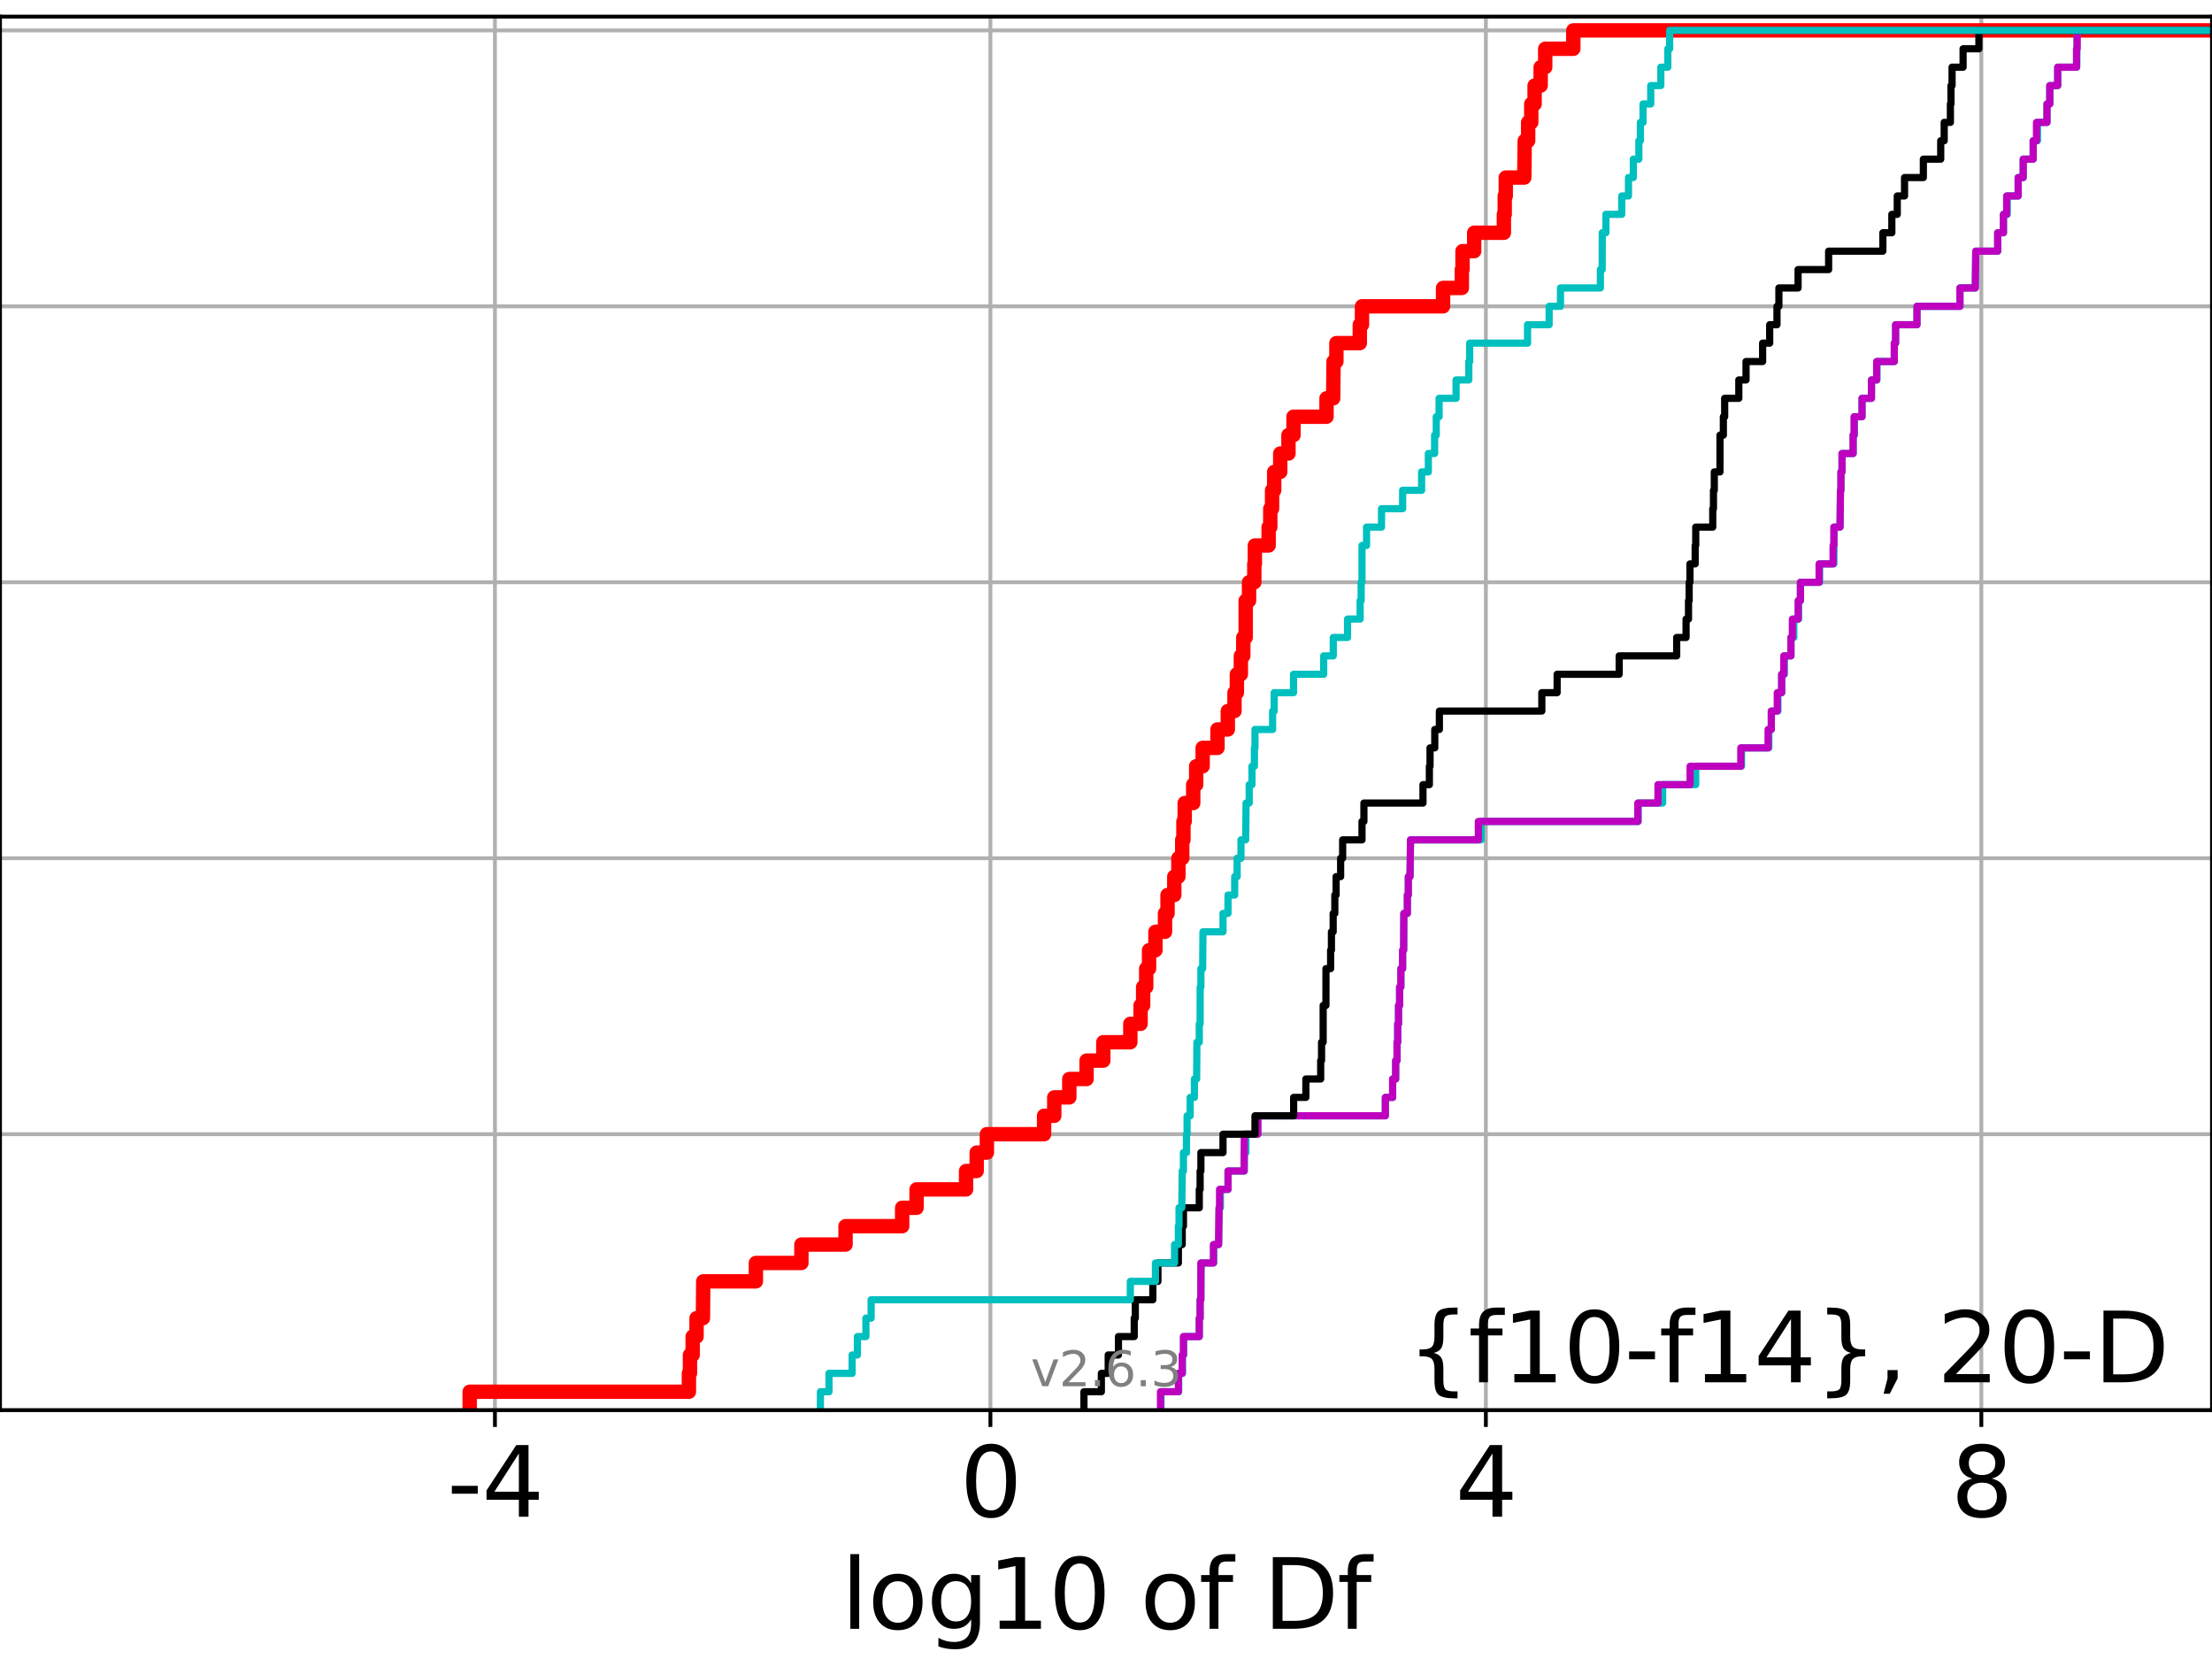 <?xml version="1.0" encoding="utf-8" standalone="no"?>
<!DOCTYPE svg PUBLIC "-//W3C//DTD SVG 1.1//EN"
  "http://www.w3.org/Graphics/SVG/1.1/DTD/svg11.dtd">
<svg xmlns:xlink="http://www.w3.org/1999/xlink" width="460.8pt" height="345.6pt" viewBox="0 0 460.8 345.6" xmlns="http://www.w3.org/2000/svg" version="1.1">
 <defs>
  <style type="text/css">*{stroke-linejoin: round; stroke-linecap: butt}</style>
 </defs>
 <g id="figure_1">
  <g id="patch_1">
   <path d="M 0 345.6 
L 460.8 345.6 
L 460.8 0 
L 0 0 
z
" style="fill: #ffffff"/>
  </g>
  <g id="axes_1">
   <g id="patch_2">
    <path d="M 0 293.76 
L 460.8 293.76 
L 460.8 3.456 
L 0 3.456 
z
" style="fill: #ffffff"/>
   </g>
   <g id="matplotlib.axis_1">
    <g id="xtick_1">
     <g id="line2d_1">
      <path d="M 103.104 293.76 
L 103.104 3.456 
" clip-path="url(#p153721c819)" style="fill: none; stroke: #b0b0b0; stroke-width: 0.8; stroke-linecap: square"/>
     </g>
     <g id="line2d_2">
      <defs>
       <path id="ma33c298606" d="M 0 0 
L 0 3.5 
" style="stroke: #000000; stroke-width: 0.8"/>
      </defs>
      <g>
       <use xlink:href="#ma33c298606" x="103.104" y="293.76" style="stroke: #000000; stroke-width: 0.8"/>
      </g>
     </g>
     <g id="text_1">
      <!-- -4 -->
      <g transform="translate(93.133 315.957) scale(0.2 -0.2)">
       <defs>
        <path id="DejaVuSans-2d" d="M 313 2009 
L 1997 2009 
L 1997 1497 
L 313 1497 
L 313 2009 
z
" transform="scale(0.016)"/>
        <path id="DejaVuSans-34" d="M 2419 4116 
L 825 1625 
L 2419 1625 
L 2419 4116 
z
M 2253 4666 
L 3047 4666 
L 3047 1625 
L 3713 1625 
L 3713 1100 
L 3047 1100 
L 3047 0 
L 2419 0 
L 2419 1100 
L 313 1100 
L 313 1709 
L 2253 4666 
z
" transform="scale(0.016)"/>
       </defs>
       <use xlink:href="#DejaVuSans-2d"/>
       <use xlink:href="#DejaVuSans-34" x="36.084"/>
      </g>
     </g>
    </g>
    <g id="xtick_2">
     <g id="line2d_3">
      <path d="M 206.319 293.76 
L 206.319 3.456 
" clip-path="url(#p153721c819)" style="fill: none; stroke: #b0b0b0; stroke-width: 0.8; stroke-linecap: square"/>
     </g>
     <g id="line2d_4">
      <g>
       <use xlink:href="#ma33c298606" x="206.319" y="293.76" style="stroke: #000000; stroke-width: 0.8"/>
      </g>
     </g>
     <g id="text_2">
      <!-- 0 -->
      <g transform="translate(199.956 315.957) scale(0.2 -0.2)">
       <defs>
        <path id="DejaVuSans-30" d="M 2034 4250 
Q 1547 4250 1301 3770 
Q 1056 3291 1056 2328 
Q 1056 1369 1301 889 
Q 1547 409 2034 409 
Q 2525 409 2770 889 
Q 3016 1369 3016 2328 
Q 3016 3291 2770 3770 
Q 2525 4250 2034 4250 
z
M 2034 4750 
Q 2819 4750 3233 4129 
Q 3647 3509 3647 2328 
Q 3647 1150 3233 529 
Q 2819 -91 2034 -91 
Q 1250 -91 836 529 
Q 422 1150 422 2328 
Q 422 3509 836 4129 
Q 1250 4750 2034 4750 
z
" transform="scale(0.016)"/>
       </defs>
       <use xlink:href="#DejaVuSans-30"/>
      </g>
     </g>
    </g>
    <g id="xtick_3">
     <g id="line2d_5">
      <path d="M 309.534 293.76 
L 309.534 3.456 
" clip-path="url(#p153721c819)" style="fill: none; stroke: #b0b0b0; stroke-width: 0.8; stroke-linecap: square"/>
     </g>
     <g id="line2d_6">
      <g>
       <use xlink:href="#ma33c298606" x="309.534" y="293.76" style="stroke: #000000; stroke-width: 0.8"/>
      </g>
     </g>
     <g id="text_3">
      <!-- 4 -->
      <g transform="translate(303.171 315.957) scale(0.2 -0.2)">
       <use xlink:href="#DejaVuSans-34"/>
      </g>
     </g>
    </g>
    <g id="xtick_4">
     <g id="line2d_7">
      <path d="M 412.749 293.76 
L 412.749 3.456 
" clip-path="url(#p153721c819)" style="fill: none; stroke: #b0b0b0; stroke-width: 0.8; stroke-linecap: square"/>
     </g>
     <g id="line2d_8">
      <g>
       <use xlink:href="#ma33c298606" x="412.749" y="293.76" style="stroke: #000000; stroke-width: 0.8"/>
      </g>
     </g>
     <g id="text_4">
      <!-- 8 -->
      <g transform="translate(406.387 315.957) scale(0.2 -0.2)">
       <defs>
        <path id="DejaVuSans-38" d="M 2034 2216 
Q 1584 2216 1326 1975 
Q 1069 1734 1069 1313 
Q 1069 891 1326 650 
Q 1584 409 2034 409 
Q 2484 409 2743 651 
Q 3003 894 3003 1313 
Q 3003 1734 2745 1975 
Q 2488 2216 2034 2216 
z
M 1403 2484 
Q 997 2584 770 2862 
Q 544 3141 544 3541 
Q 544 4100 942 4425 
Q 1341 4750 2034 4750 
Q 2731 4750 3128 4425 
Q 3525 4100 3525 3541 
Q 3525 3141 3298 2862 
Q 3072 2584 2669 2484 
Q 3125 2378 3379 2068 
Q 3634 1759 3634 1313 
Q 3634 634 3220 271 
Q 2806 -91 2034 -91 
Q 1263 -91 848 271 
Q 434 634 434 1313 
Q 434 1759 690 2068 
Q 947 2378 1403 2484 
z
M 1172 3481 
Q 1172 3119 1398 2916 
Q 1625 2713 2034 2713 
Q 2441 2713 2670 2916 
Q 2900 3119 2900 3481 
Q 2900 3844 2670 4047 
Q 2441 4250 2034 4250 
Q 1625 4250 1398 4047 
Q 1172 3844 1172 3481 
z
" transform="scale(0.016)"/>
       </defs>
       <use xlink:href="#DejaVuSans-38"/>
      </g>
     </g>
    </g>
    <g id="text_5">
     <!-- log10 of Df -->
     <g transform="translate(175.214 339.313) scale(0.2 -0.2)">
      <defs>
       <path id="DejaVuSans-6c" d="M 603 4863 
L 1178 4863 
L 1178 0 
L 603 0 
L 603 4863 
z
" transform="scale(0.016)"/>
       <path id="DejaVuSans-6f" d="M 1959 3097 
Q 1497 3097 1228 2736 
Q 959 2375 959 1747 
Q 959 1119 1226 758 
Q 1494 397 1959 397 
Q 2419 397 2687 759 
Q 2956 1122 2956 1747 
Q 2956 2369 2687 2733 
Q 2419 3097 1959 3097 
z
M 1959 3584 
Q 2709 3584 3137 3096 
Q 3566 2609 3566 1747 
Q 3566 888 3137 398 
Q 2709 -91 1959 -91 
Q 1206 -91 779 398 
Q 353 888 353 1747 
Q 353 2609 779 3096 
Q 1206 3584 1959 3584 
z
" transform="scale(0.016)"/>
       <path id="DejaVuSans-67" d="M 2906 1791 
Q 2906 2416 2648 2759 
Q 2391 3103 1925 3103 
Q 1463 3103 1205 2759 
Q 947 2416 947 1791 
Q 947 1169 1205 825 
Q 1463 481 1925 481 
Q 2391 481 2648 825 
Q 2906 1169 2906 1791 
z
M 3481 434 
Q 3481 -459 3084 -895 
Q 2688 -1331 1869 -1331 
Q 1566 -1331 1297 -1286 
Q 1028 -1241 775 -1147 
L 775 -588 
Q 1028 -725 1275 -790 
Q 1522 -856 1778 -856 
Q 2344 -856 2625 -561 
Q 2906 -266 2906 331 
L 2906 616 
Q 2728 306 2450 153 
Q 2172 0 1784 0 
Q 1141 0 747 490 
Q 353 981 353 1791 
Q 353 2603 747 3093 
Q 1141 3584 1784 3584 
Q 2172 3584 2450 3431 
Q 2728 3278 2906 2969 
L 2906 3500 
L 3481 3500 
L 3481 434 
z
" transform="scale(0.016)"/>
       <path id="DejaVuSans-31" d="M 794 531 
L 1825 531 
L 1825 4091 
L 703 3866 
L 703 4441 
L 1819 4666 
L 2450 4666 
L 2450 531 
L 3481 531 
L 3481 0 
L 794 0 
L 794 531 
z
" transform="scale(0.016)"/>
       <path id="DejaVuSans-20" transform="scale(0.016)"/>
       <path id="DejaVuSans-66" d="M 2375 4863 
L 2375 4384 
L 1825 4384 
Q 1516 4384 1395 4259 
Q 1275 4134 1275 3809 
L 1275 3500 
L 2222 3500 
L 2222 3053 
L 1275 3053 
L 1275 0 
L 697 0 
L 697 3053 
L 147 3053 
L 147 3500 
L 697 3500 
L 697 3744 
Q 697 4328 969 4595 
Q 1241 4863 1831 4863 
L 2375 4863 
z
" transform="scale(0.016)"/>
       <path id="DejaVuSans-44" d="M 1259 4147 
L 1259 519 
L 2022 519 
Q 2988 519 3436 956 
Q 3884 1394 3884 2338 
Q 3884 3275 3436 3711 
Q 2988 4147 2022 4147 
L 1259 4147 
z
M 628 4666 
L 1925 4666 
Q 3281 4666 3915 4102 
Q 4550 3538 4550 2338 
Q 4550 1131 3912 565 
Q 3275 0 1925 0 
L 628 0 
L 628 4666 
z
" transform="scale(0.016)"/>
      </defs>
      <use xlink:href="#DejaVuSans-6c"/>
      <use xlink:href="#DejaVuSans-6f" x="27.783"/>
      <use xlink:href="#DejaVuSans-67" x="88.965"/>
      <use xlink:href="#DejaVuSans-31" x="152.441"/>
      <use xlink:href="#DejaVuSans-30" x="216.064"/>
      <use xlink:href="#DejaVuSans-20" x="279.688"/>
      <use xlink:href="#DejaVuSans-6f" x="311.475"/>
      <use xlink:href="#DejaVuSans-66" x="372.656"/>
      <use xlink:href="#DejaVuSans-20" x="407.861"/>
      <use xlink:href="#DejaVuSans-44" x="439.648"/>
      <use xlink:href="#DejaVuSans-66" x="516.65"/>
     </g>
    </g>
   </g>
   <g id="matplotlib.axis_2">
    <g id="ytick_1">
     <g id="line2d_9">
      <path d="M 0 293.76 
L 460.8 293.76 
" clip-path="url(#p153721c819)" style="fill: none; stroke: #b0b0b0; stroke-width: 0.8; stroke-linecap: square"/>
     </g>
     <g id="line2d_10">
      <defs>
       <path id="m839614f2f6" d="M 0 0 
L -3.5 0 
" style="stroke: #000000; stroke-width: 0.8"/>
      </defs>
      <g>
       <use xlink:href="#m839614f2f6" x="0" y="293.76" style="stroke: #000000; stroke-width: 0.8"/>
      </g>
     </g>
    </g>
    <g id="ytick_2">
     <g id="line2d_11">
      <path d="M 0 236.274 
L 460.8 236.274 
" clip-path="url(#p153721c819)" style="fill: none; stroke: #b0b0b0; stroke-width: 0.8; stroke-linecap: square"/>
     </g>
     <g id="line2d_12">
      <g>
       <use xlink:href="#m839614f2f6" x="0" y="236.274" style="stroke: #000000; stroke-width: 0.8"/>
      </g>
     </g>
    </g>
    <g id="ytick_3">
     <g id="line2d_13">
      <path d="M 0 178.788 
L 460.8 178.788 
" clip-path="url(#p153721c819)" style="fill: none; stroke: #b0b0b0; stroke-width: 0.8; stroke-linecap: square"/>
     </g>
     <g id="line2d_14">
      <g>
       <use xlink:href="#m839614f2f6" x="0" y="178.788" style="stroke: #000000; stroke-width: 0.8"/>
      </g>
     </g>
    </g>
    <g id="ytick_4">
     <g id="line2d_15">
      <path d="M 0 121.302 
L 460.8 121.302 
" clip-path="url(#p153721c819)" style="fill: none; stroke: #b0b0b0; stroke-width: 0.8; stroke-linecap: square"/>
     </g>
     <g id="line2d_16">
      <g>
       <use xlink:href="#m839614f2f6" x="0" y="121.302" style="stroke: #000000; stroke-width: 0.8"/>
      </g>
     </g>
    </g>
    <g id="ytick_5">
     <g id="line2d_17">
      <path d="M 0 63.816 
L 460.8 63.816 
" clip-path="url(#p153721c819)" style="fill: none; stroke: #b0b0b0; stroke-width: 0.8; stroke-linecap: square"/>
     </g>
     <g id="line2d_18">
      <g>
       <use xlink:href="#m839614f2f6" x="0" y="63.816" style="stroke: #000000; stroke-width: 0.8"/>
      </g>
     </g>
    </g>
    <g id="ytick_6">
     <g id="line2d_19">
      <path d="M 0 6.33 
L 460.8 6.33 
" clip-path="url(#p153721c819)" style="fill: none; stroke: #b0b0b0; stroke-width: 0.8; stroke-linecap: square"/>
     </g>
     <g id="line2d_20">
      <g>
       <use xlink:href="#m839614f2f6" x="0" y="6.33" style="stroke: #000000; stroke-width: 0.8"/>
      </g>
     </g>
    </g>
   </g>
   <g id="line2d_21">
    <path d="M 97.843 293.76 
L 97.843 289.928 
L 143.511 289.928 
L 143.511 286.095 
L 143.731 286.095 
L 143.731 282.263 
L 144.294 282.263 
L 144.294 278.43 
L 145.106 278.43 
L 145.106 274.598 
L 146.436 274.598 
L 146.503 266.933 
L 157.466 266.933 
L 157.466 263.101 
L 166.945 263.101 
L 166.945 259.268 
L 176.139 259.268 
L 176.139 255.436 
L 187.937 255.436 
L 187.937 251.604 
L 190.94 251.604 
L 190.94 247.771 
L 201.251 247.771 
L 201.251 243.939 
L 203.46 243.939 
L 203.46 240.106 
L 205.584 240.106 
L 205.584 236.274 
L 217.501 236.274 
L 217.501 232.442 
L 219.621 232.442 
L 219.621 228.609 
L 222.757 228.609 
L 222.757 224.777 
L 226.352 224.777 
L 226.352 220.944 
L 229.842 220.944 
L 229.842 217.112 
L 235.469 217.112 
L 235.469 213.28 
L 237.607 213.28 
L 237.607 209.447 
L 238.138 209.447 
L 238.138 205.615 
L 238.776 205.615 
L 238.776 201.782 
L 239.371 201.782 
L 239.371 197.95 
L 240.7 197.95 
L 240.7 194.118 
L 242.692 194.118 
L 242.692 190.285 
L 243.217 190.285 
L 243.217 186.453 
L 244.625 186.453 
L 244.625 182.621 
L 245.477 182.621 
L 245.477 178.788 
L 246.279 178.788 
L 246.279 174.956 
L 246.531 174.956 
L 246.531 171.123 
L 246.789 171.123 
L 246.789 167.291 
L 248.569 167.291 
L 248.569 163.459 
L 249.186 163.459 
L 249.186 159.626 
L 250.535 159.626 
L 250.535 155.794 
L 253.625 155.794 
L 253.625 151.961 
L 255.775 151.961 
L 255.775 148.129 
L 257.169 148.129 
L 257.169 144.297 
L 257.661 144.297 
L 257.661 140.464 
L 258.494 140.464 
L 258.494 136.632 
L 258.999 136.632 
L 258.999 132.799 
L 259.493 132.799 
L 259.499 125.135 
L 260.198 125.135 
L 260.198 121.302 
L 261.296 121.302 
L 261.296 117.47 
L 261.408 117.47 
L 261.408 113.637 
L 264.278 113.637 
L 264.278 109.805 
L 264.624 109.805 
L 264.624 105.973 
L 264.996 105.973 
L 264.996 102.14 
L 265.439 102.14 
L 265.439 98.308 
L 266.698 98.308 
L 266.698 94.475 
L 268.411 94.475 
L 268.411 90.643 
L 269.463 90.643 
L 269.463 86.811 
L 276.34 86.811 
L 276.34 82.978 
L 277.727 82.978 
L 277.804 75.313 
L 278.393 75.313 
L 278.393 71.481 
L 283.272 71.481 
L 283.272 67.649 
L 283.729 67.649 
L 283.729 63.816 
L 300.616 63.816 
L 300.616 59.984 
L 304.527 59.984 
L 304.527 56.151 
L 304.669 56.151 
L 304.669 52.319 
L 307.101 52.319 
L 307.101 48.487 
L 313.286 48.487 
L 313.286 44.654 
L 313.462 44.654 
L 313.462 40.822 
L 313.678 40.822 
L 313.678 36.989 
L 317.536 36.989 
L 317.628 29.325 
L 318.343 29.325 
L 318.343 25.492 
L 318.988 25.492 
L 318.988 21.66 
L 319.687 21.66 
L 319.687 17.827 
L 320.95 17.827 
L 320.95 13.995 
L 321.9 13.995 
L 321.9 10.163 
L 327.752 10.163 
L 327.752 6.33 
L 327.752 6.33 
L 460.8 6.33 
L 460.8 6.33 
" clip-path="url(#p153721c819)" style="fill: none; stroke: #ff0000; stroke-width: 3; stroke-linecap: square"/>
   </g>
   <g id="line2d_22">
    <path d="M 241.855 293.76 
L 241.855 289.928 
L 245.539 289.928 
L 245.539 286.095 
L 246.33 286.095 
L 246.33 282.263 
L 246.585 282.263 
L 246.585 278.43 
L 249.832 278.43 
L 249.832 274.598 
L 250.007 274.598 
L 250.007 270.766 
L 250.17 270.766 
L 250.217 263.101 
L 252.844 263.101 
L 252.844 259.268 
L 253.853 259.268 
L 253.955 251.604 
L 254.229 251.604 
L 254.229 247.771 
L 255.823 247.771 
L 255.823 243.939 
L 259.228 243.939 
L 259.228 240.106 
L 259.529 240.106 
L 259.529 236.274 
L 262.024 236.274 
L 262.024 232.442 
L 288.593 232.442 
L 288.593 228.609 
L 290.124 228.609 
L 290.124 224.777 
L 290.747 224.777 
L 290.747 220.944 
L 291.051 220.944 
L 291.051 217.112 
L 291.167 217.112 
L 291.167 213.28 
L 291.34 213.28 
L 291.34 209.447 
L 291.562 209.447 
L 291.562 205.615 
L 291.836 205.615 
L 291.836 201.782 
L 292.192 201.782 
L 292.192 197.95 
L 292.409 197.95 
L 292.445 190.285 
L 293.181 190.285 
L 293.181 186.453 
L 293.379 186.453 
L 293.379 182.621 
L 293.738 182.621 
L 293.834 174.956 
L 308.543 174.956 
L 308.543 171.123 
L 341.28 171.123 
L 341.28 167.291 
L 346.355 167.291 
L 346.355 163.459 
L 353.249 163.459 
L 353.249 159.626 
L 362.79 159.626 
L 362.79 155.794 
L 368.484 155.794 
L 368.484 151.961 
L 368.997 151.961 
L 368.997 148.129 
L 370.372 148.129 
L 370.372 144.297 
L 371.152 144.297 
L 371.152 140.464 
L 371.726 140.464 
L 371.726 136.632 
L 373.093 136.632 
L 373.093 132.799 
L 373.686 132.799 
L 373.686 128.967 
L 374.682 128.967 
L 374.682 125.135 
L 375.062 125.135 
L 375.062 121.302 
L 379.056 121.302 
L 379.056 117.47 
L 382.031 117.47 
L 382.074 109.805 
L 383.316 109.805 
L 383.403 102.14 
L 383.502 102.14 
L 383.502 98.308 
L 383.723 98.308 
L 383.723 94.475 
L 386.061 94.475 
L 386.061 90.643 
L 386.316 90.643 
L 386.316 86.811 
L 387.894 86.811 
L 387.894 82.978 
L 389.863 82.978 
L 389.863 79.146 
L 391.011 79.146 
L 391.011 75.313 
L 394.619 75.313 
L 394.619 71.481 
L 394.89 71.481 
L 394.89 67.649 
L 399.341 67.649 
L 399.341 63.816 
L 408.294 63.816 
L 408.294 59.984 
L 411.492 59.984 
L 411.587 52.319 
L 416.153 52.319 
L 416.153 48.487 
L 417.363 48.487 
L 417.363 44.654 
L 418.152 44.654 
L 418.152 40.822 
L 420.424 40.822 
L 420.424 36.989 
L 421.469 36.989 
L 421.469 33.157 
L 423.546 33.157 
L 423.546 29.325 
L 424.444 29.325 
L 424.444 25.492 
L 426.423 25.492 
L 426.423 21.66 
L 427.008 21.66 
L 427.008 17.827 
L 428.657 17.827 
L 428.657 13.995 
L 432.631 13.995 
L 432.705 6.33 
L 432.705 6.33 
L 460.8 6.33 
L 460.8 6.33 
" clip-path="url(#p153721c819)" style="fill: none; stroke: #00bfbf; stroke-width: 1.5; stroke-linecap: square"/>
   </g>
   <g id="line2d_23">
    <path d="M 241.748 293.76 
L 241.748 289.928 
L 245.477 289.928 
L 245.477 286.095 
L 246.279 286.095 
L 246.279 282.263 
L 246.531 282.263 
L 246.531 278.43 
L 249.832 278.43 
L 249.832 274.598 
L 250.007 274.598 
L 250.007 270.766 
L 250.157 270.766 
L 250.17 263.101 
L 252.778 263.101 
L 252.778 259.268 
L 253.853 259.268 
L 253.955 251.604 
L 254.055 251.604 
L 254.055 247.771 
L 255.823 247.771 
L 255.823 243.939 
L 259.164 243.939 
L 259.213 236.274 
L 262.024 236.274 
L 262.024 232.442 
L 288.593 232.442 
L 288.593 228.609 
L 290.109 228.609 
L 290.109 224.777 
L 290.741 224.777 
L 290.741 220.944 
L 291.02 220.944 
L 291.02 217.112 
L 291.167 217.112 
L 291.167 213.28 
L 291.34 213.28 
L 291.34 209.447 
L 291.562 209.447 
L 291.562 205.615 
L 291.822 205.615 
L 291.822 201.782 
L 292.189 201.782 
L 292.189 197.95 
L 292.407 197.95 
L 292.445 190.285 
L 293.177 190.285 
L 293.177 186.453 
L 293.379 186.453 
L 293.379 182.621 
L 293.729 182.621 
L 293.834 174.956 
L 307.967 174.956 
L 307.967 171.123 
L 341.192 171.123 
L 341.192 167.291 
L 345.385 167.291 
L 345.385 163.459 
L 352.083 163.459 
L 352.083 159.626 
L 362.639 159.626 
L 362.639 155.794 
L 368.326 155.794 
L 368.326 151.961 
L 368.997 151.961 
L 368.997 148.129 
L 370.239 148.129 
L 370.239 144.297 
L 371.152 144.297 
L 371.152 140.464 
L 371.599 140.464 
L 371.599 136.632 
L 373.088 136.632 
L 373.088 132.799 
L 373.381 132.799 
L 373.381 128.967 
L 374.587 128.967 
L 374.587 125.135 
L 375.062 125.135 
L 375.062 121.302 
L 378.955 121.302 
L 378.955 117.47 
L 381.863 117.47 
L 381.863 113.637 
L 382.029 113.637 
L 382.029 109.805 
L 383.308 109.805 
L 383.403 102.14 
L 383.502 102.14 
L 383.502 98.308 
L 383.723 98.308 
L 383.723 94.475 
L 386.034 94.475 
L 386.034 90.643 
L 386.239 90.643 
L 386.239 86.811 
L 387.894 86.811 
L 387.894 82.978 
L 389.863 82.978 
L 389.863 79.146 
L 390.945 79.146 
L 390.945 75.313 
L 394.616 75.313 
L 394.616 71.481 
L 394.89 71.481 
L 394.89 67.649 
L 399.341 67.649 
L 399.341 63.816 
L 408.294 63.816 
L 408.294 59.984 
L 411.492 59.984 
L 411.587 52.319 
L 416.153 52.319 
L 416.153 48.487 
L 417.351 48.487 
L 417.351 44.654 
L 418.028 44.654 
L 418.028 40.822 
L 420.412 40.822 
L 420.412 36.989 
L 421.469 36.989 
L 421.469 33.157 
L 423.546 33.157 
L 423.546 29.325 
L 424.241 29.325 
L 424.241 25.492 
L 426.423 25.492 
L 426.423 21.66 
L 427.008 21.66 
L 427.008 17.827 
L 428.657 17.827 
L 428.657 13.995 
L 432.579 13.995 
L 432.579 10.163 
L 432.705 10.163 
L 432.705 6.33 
L 432.705 6.33 
L 460.8 6.33 
L 460.8 6.33 
" clip-path="url(#p153721c819)" style="fill: none; stroke: #bf00bf; stroke-width: 1.5; stroke-linecap: square"/>
   </g>
   <g id="line2d_24">
    <path d="M 225.806 293.76 
L 225.806 289.928 
L 229.433 289.928 
L 229.433 286.095 
L 230.862 286.095 
L 230.862 282.263 
L 232.994 282.263 
L 232.994 278.43 
L 236.279 278.43 
L 236.279 274.598 
L 236.505 274.598 
L 236.505 270.766 
L 240.154 270.766 
L 240.154 266.933 
L 241.216 266.933 
L 241.216 263.101 
L 245.477 263.101 
L 245.477 259.268 
L 246.279 259.268 
L 246.279 255.436 
L 246.531 255.436 
L 246.531 251.604 
L 249.832 251.604 
L 249.832 247.771 
L 250.007 247.771 
L 250.007 243.939 
L 250.17 243.939 
L 250.17 240.106 
L 254.777 240.106 
L 254.777 236.274 
L 261.438 236.274 
L 261.438 232.442 
L 269.49 232.442 
L 269.49 228.609 
L 272.035 228.609 
L 272.035 224.777 
L 275.123 224.777 
L 275.123 220.944 
L 275.304 220.944 
L 275.304 217.112 
L 275.636 217.112 
L 275.642 209.447 
L 276.215 209.447 
L 276.225 201.782 
L 277.193 201.782 
L 277.193 197.95 
L 277.362 197.95 
L 277.362 194.118 
L 277.722 194.118 
L 277.722 190.285 
L 278.069 190.285 
L 278.069 186.453 
L 278.334 186.453 
L 278.334 182.621 
L 279.277 182.621 
L 279.277 178.788 
L 279.699 178.788 
L 279.699 174.956 
L 283.73 174.956 
L 283.73 171.123 
L 284.128 171.123 
L 284.128 167.291 
L 296.433 167.291 
L 296.433 163.459 
L 297.763 163.459 
L 297.763 159.626 
L 297.902 159.626 
L 297.902 155.794 
L 298.889 155.794 
L 298.889 151.961 
L 299.849 151.961 
L 299.849 148.129 
L 321.19 148.129 
L 321.19 144.297 
L 324.379 144.297 
L 324.379 140.464 
L 337.306 140.464 
L 337.306 136.632 
L 349.286 136.632 
L 349.286 132.799 
L 351.24 132.799 
L 351.24 128.967 
L 351.747 128.967 
L 351.747 125.135 
L 351.881 125.135 
L 351.881 121.302 
L 352.05 121.302 
L 352.05 117.47 
L 353.135 117.47 
L 353.135 113.637 
L 353.255 113.637 
L 353.255 109.805 
L 356.796 109.805 
L 356.796 105.973 
L 356.947 105.973 
L 356.947 102.14 
L 357.121 102.14 
L 357.121 98.308 
L 358.3 98.308 
L 358.305 90.643 
L 359.007 90.643 
L 359.007 86.811 
L 359.28 86.811 
L 359.28 82.978 
L 362.226 82.978 
L 362.226 79.146 
L 363.731 79.146 
L 363.731 75.313 
L 367.188 75.313 
L 367.188 71.481 
L 368.659 71.481 
L 368.659 67.649 
L 370.178 67.649 
L 370.178 63.816 
L 370.577 63.816 
L 370.577 59.984 
L 374.574 59.984 
L 374.574 56.151 
L 380.937 56.151 
L 380.937 52.319 
L 392.237 52.319 
L 392.237 48.487 
L 394.105 48.487 
L 394.105 44.654 
L 395.234 44.654 
L 395.234 40.822 
L 396.751 40.822 
L 396.751 36.989 
L 400.67 36.989 
L 400.67 33.157 
L 404.288 33.157 
L 404.288 29.325 
L 405.012 29.325 
L 405.012 25.492 
L 406.303 25.492 
L 406.303 21.66 
L 406.424 21.66 
L 406.424 17.827 
L 406.652 17.827 
L 406.652 13.995 
L 408.947 13.995 
L 408.947 10.163 
L 412.244 10.163 
L 412.244 6.33 
L 412.244 6.33 
L 460.8 6.33 
L 460.8 6.33 
" clip-path="url(#p153721c819)" style="fill: none; stroke: #000000; stroke-width: 1.5; stroke-linecap: square"/>
   </g>
   <g id="line2d_25">
    <path d="M 170.904 293.76 
L 170.904 289.928 
L 172.694 289.928 
L 172.694 286.095 
L 177.516 286.095 
L 177.516 282.263 
L 178.611 282.263 
L 178.611 278.43 
L 180.383 278.43 
L 180.383 274.598 
L 181.471 274.598 
L 181.471 270.766 
L 235.469 270.766 
L 235.469 266.933 
L 240.701 266.933 
L 240.701 263.101 
L 244.68 263.101 
L 244.68 259.268 
L 245.477 259.268 
L 245.477 255.436 
L 245.614 255.436 
L 245.614 251.604 
L 246.188 251.604 
L 246.279 243.939 
L 246.531 243.939 
L 246.531 240.106 
L 247.165 240.106 
L 247.165 236.274 
L 247.292 236.274 
L 247.292 232.442 
L 247.934 232.442 
L 247.934 228.609 
L 248.817 228.609 
L 248.817 224.777 
L 249.282 224.777 
L 249.339 217.112 
L 249.832 217.112 
L 249.832 213.28 
L 250.007 213.28 
L 250.017 205.615 
L 250.17 205.615 
L 250.17 201.782 
L 250.535 201.782 
L 250.597 194.118 
L 254.777 194.118 
L 254.777 190.285 
L 255.813 190.285 
L 255.813 186.453 
L 257.21 186.453 
L 257.21 182.621 
L 257.719 182.621 
L 257.719 178.788 
L 258.515 178.788 
L 258.515 174.956 
L 259.494 174.956 
L 259.585 167.291 
L 260.233 167.291 
L 260.233 163.459 
L 260.809 163.459 
L 260.809 159.626 
L 261.313 159.626 
L 261.313 155.794 
L 261.437 155.794 
L 261.437 151.961 
L 265.109 151.961 
L 265.109 148.129 
L 265.439 148.129 
L 265.439 144.297 
L 269.463 144.297 
L 269.463 140.464 
L 275.748 140.464 
L 275.748 136.632 
L 277.742 136.632 
L 277.742 132.799 
L 280.719 132.799 
L 280.719 128.967 
L 283.34 128.967 
L 283.34 125.135 
L 283.551 125.135 
L 283.551 121.302 
L 283.73 121.302 
L 283.73 113.637 
L 284.678 113.637 
L 284.678 109.805 
L 287.796 109.805 
L 287.796 105.973 
L 292.193 105.973 
L 292.193 102.14 
L 296.148 102.14 
L 296.148 98.308 
L 297.551 98.308 
L 297.551 94.475 
L 298.857 94.475 
L 298.857 90.643 
L 299.2 90.643 
L 299.2 86.811 
L 299.79 86.811 
L 299.79 82.978 
L 303.327 82.978 
L 303.327 79.146 
L 305.98 79.146 
L 305.98 75.313 
L 306.163 75.313 
L 306.163 71.481 
L 318.216 71.481 
L 318.216 67.649 
L 322.713 67.649 
L 322.713 63.816 
L 325.077 63.816 
L 325.077 59.984 
L 333.395 59.984 
L 333.395 56.151 
L 333.767 56.151 
L 333.778 48.487 
L 334.541 48.487 
L 334.541 44.654 
L 337.839 44.654 
L 337.839 40.822 
L 339.243 40.822 
L 339.243 36.989 
L 340.249 36.989 
L 340.249 33.157 
L 341.404 33.157 
L 341.404 29.325 
L 341.724 29.325 
L 341.724 25.492 
L 342.276 25.492 
L 342.276 21.66 
L 343.879 21.66 
L 343.879 17.827 
L 345.979 17.827 
L 345.979 13.995 
L 347.436 13.995 
L 347.436 10.163 
L 347.821 10.163 
L 347.821 6.33 
L 347.821 6.33 
L 460.8 6.33 
L 460.8 6.33 
" clip-path="url(#p153721c819)" style="fill: none; stroke: #00bfbf; stroke-width: 1.5; stroke-linecap: square"/>
   </g>
   <g id="patch_3">
    <path d="M 0 293.76 
L 0 3.456 
" style="fill: none; stroke: #000000; stroke-width: 0.8; stroke-linejoin: miter; stroke-linecap: square"/>
   </g>
   <g id="patch_4">
    <path d="M 460.8 293.76 
L 460.8 3.456 
" style="fill: none; stroke: #000000; stroke-width: 0.8; stroke-linejoin: miter; stroke-linecap: square"/>
   </g>
   <g id="patch_5">
    <path d="M 0 293.76 
L 460.8 293.76 
" style="fill: none; stroke: #000000; stroke-width: 0.8; stroke-linejoin: miter; stroke-linecap: square"/>
   </g>
   <g id="patch_6">
    <path d="M 0 3.456 
L 460.8 3.456 
" style="fill: none; stroke: #000000; stroke-width: 0.8; stroke-linejoin: miter; stroke-linecap: square"/>
   </g>
   <g id="text_6">
    <!-- {f10-f14}, 20-D -->
    <g transform="translate(293.159 287.954) scale(0.2 -0.2)">
     <defs>
      <path id="DejaVuSans-7b" d="M 3272 -594 
L 3272 -1044 
L 3078 -1044 
Q 2300 -1044 2036 -812 
Q 1772 -581 1772 109 
L 1772 856 
Q 1772 1328 1603 1509 
Q 1434 1691 991 1691 
L 800 1691 
L 800 2138 
L 991 2138 
Q 1438 2138 1605 2317 
Q 1772 2497 1772 2963 
L 1772 3713 
Q 1772 4403 2036 4633 
Q 2300 4863 3078 4863 
L 3272 4863 
L 3272 4416 
L 3059 4416 
Q 2619 4416 2484 4278 
Q 2350 4141 2350 3700 
L 2350 2925 
Q 2350 2434 2208 2212 
Q 2066 1991 1722 1913 
Q 2069 1828 2209 1606 
Q 2350 1384 2350 897 
L 2350 122 
Q 2350 -319 2484 -456 
Q 2619 -594 3059 -594 
L 3272 -594 
z
" transform="scale(0.016)"/>
      <path id="DejaVuSans-7d" d="M 800 -594 
L 1019 -594 
Q 1456 -594 1589 -459 
Q 1722 -325 1722 122 
L 1722 897 
Q 1722 1384 1862 1606 
Q 2003 1828 2350 1913 
Q 2003 1991 1862 2212 
Q 1722 2434 1722 2925 
L 1722 3700 
Q 1722 4144 1589 4280 
Q 1456 4416 1019 4416 
L 800 4416 
L 800 4863 
L 997 4863 
Q 1775 4863 2036 4633 
Q 2297 4403 2297 3713 
L 2297 2963 
Q 2297 2497 2465 2317 
Q 2634 2138 3078 2138 
L 3272 2138 
L 3272 1691 
L 3078 1691 
Q 2634 1691 2465 1509 
Q 2297 1328 2297 856 
L 2297 109 
Q 2297 -581 2036 -812 
Q 1775 -1044 997 -1044 
L 800 -1044 
L 800 -594 
z
" transform="scale(0.016)"/>
      <path id="DejaVuSans-2c" d="M 750 794 
L 1409 794 
L 1409 256 
L 897 -744 
L 494 -744 
L 750 256 
L 750 794 
z
" transform="scale(0.016)"/>
      <path id="DejaVuSans-32" d="M 1228 531 
L 3431 531 
L 3431 0 
L 469 0 
L 469 531 
Q 828 903 1448 1529 
Q 2069 2156 2228 2338 
Q 2531 2678 2651 2914 
Q 2772 3150 2772 3378 
Q 2772 3750 2511 3984 
Q 2250 4219 1831 4219 
Q 1534 4219 1204 4116 
Q 875 4013 500 3803 
L 500 4441 
Q 881 4594 1212 4672 
Q 1544 4750 1819 4750 
Q 2544 4750 2975 4387 
Q 3406 4025 3406 3419 
Q 3406 3131 3298 2873 
Q 3191 2616 2906 2266 
Q 2828 2175 2409 1742 
Q 1991 1309 1228 531 
z
" transform="scale(0.016)"/>
     </defs>
     <use xlink:href="#DejaVuSans-7b"/>
     <use xlink:href="#DejaVuSans-66" x="63.623"/>
     <use xlink:href="#DejaVuSans-31" x="98.828"/>
     <use xlink:href="#DejaVuSans-30" x="162.451"/>
     <use xlink:href="#DejaVuSans-2d" x="226.074"/>
     <use xlink:href="#DejaVuSans-66" x="262.158"/>
     <use xlink:href="#DejaVuSans-31" x="297.363"/>
     <use xlink:href="#DejaVuSans-34" x="360.986"/>
     <use xlink:href="#DejaVuSans-7d" x="424.609"/>
     <use xlink:href="#DejaVuSans-2c" x="488.232"/>
     <use xlink:href="#DejaVuSans-20" x="520.02"/>
     <use xlink:href="#DejaVuSans-32" x="551.807"/>
     <use xlink:href="#DejaVuSans-30" x="615.43"/>
     <use xlink:href="#DejaVuSans-2d" x="679.053"/>
     <use xlink:href="#DejaVuSans-44" x="715.137"/>
    </g>
   </g>
   <g id="text_7">
    <!-- v2.6.3 -->
    <g style="fill: #808080" transform="translate(214.719 288.777) scale(0.1 -0.1)">
     <defs>
      <path id="DejaVuSans-76" d="M 191 3500 
L 800 3500 
L 1894 563 
L 2988 3500 
L 3597 3500 
L 2284 0 
L 1503 0 
L 191 3500 
z
" transform="scale(0.016)"/>
      <path id="DejaVuSans-2e" d="M 684 794 
L 1344 794 
L 1344 0 
L 684 0 
L 684 794 
z
" transform="scale(0.016)"/>
      <path id="DejaVuSans-36" d="M 2113 2584 
Q 1688 2584 1439 2293 
Q 1191 2003 1191 1497 
Q 1191 994 1439 701 
Q 1688 409 2113 409 
Q 2538 409 2786 701 
Q 3034 994 3034 1497 
Q 3034 2003 2786 2293 
Q 2538 2584 2113 2584 
z
M 3366 4563 
L 3366 3988 
Q 3128 4100 2886 4159 
Q 2644 4219 2406 4219 
Q 1781 4219 1451 3797 
Q 1122 3375 1075 2522 
Q 1259 2794 1537 2939 
Q 1816 3084 2150 3084 
Q 2853 3084 3261 2657 
Q 3669 2231 3669 1497 
Q 3669 778 3244 343 
Q 2819 -91 2113 -91 
Q 1303 -91 875 529 
Q 447 1150 447 2328 
Q 447 3434 972 4092 
Q 1497 4750 2381 4750 
Q 2619 4750 2861 4703 
Q 3103 4656 3366 4563 
z
" transform="scale(0.016)"/>
      <path id="DejaVuSans-33" d="M 2597 2516 
Q 3050 2419 3304 2112 
Q 3559 1806 3559 1356 
Q 3559 666 3084 287 
Q 2609 -91 1734 -91 
Q 1441 -91 1130 -33 
Q 819 25 488 141 
L 488 750 
Q 750 597 1062 519 
Q 1375 441 1716 441 
Q 2309 441 2620 675 
Q 2931 909 2931 1356 
Q 2931 1769 2642 2001 
Q 2353 2234 1838 2234 
L 1294 2234 
L 1294 2753 
L 1863 2753 
Q 2328 2753 2575 2939 
Q 2822 3125 2822 3475 
Q 2822 3834 2567 4026 
Q 2313 4219 1838 4219 
Q 1578 4219 1281 4162 
Q 984 4106 628 3988 
L 628 4550 
Q 988 4650 1302 4700 
Q 1616 4750 1894 4750 
Q 2613 4750 3031 4423 
Q 3450 4097 3450 3541 
Q 3450 3153 3228 2886 
Q 3006 2619 2597 2516 
z
" transform="scale(0.016)"/>
     </defs>
     <use xlink:href="#DejaVuSans-76"/>
     <use xlink:href="#DejaVuSans-32" x="59.18"/>
     <use xlink:href="#DejaVuSans-2e" x="122.803"/>
     <use xlink:href="#DejaVuSans-36" x="154.59"/>
     <use xlink:href="#DejaVuSans-2e" x="218.213"/>
     <use xlink:href="#DejaVuSans-33" x="250"/>
    </g>
   </g>
  </g>
 </g>
 <defs>
  <clipPath id="p153721c819">
   <rect x="0" y="3.456" width="460.8" height="290.304"/>
  </clipPath>
 </defs>
</svg>
